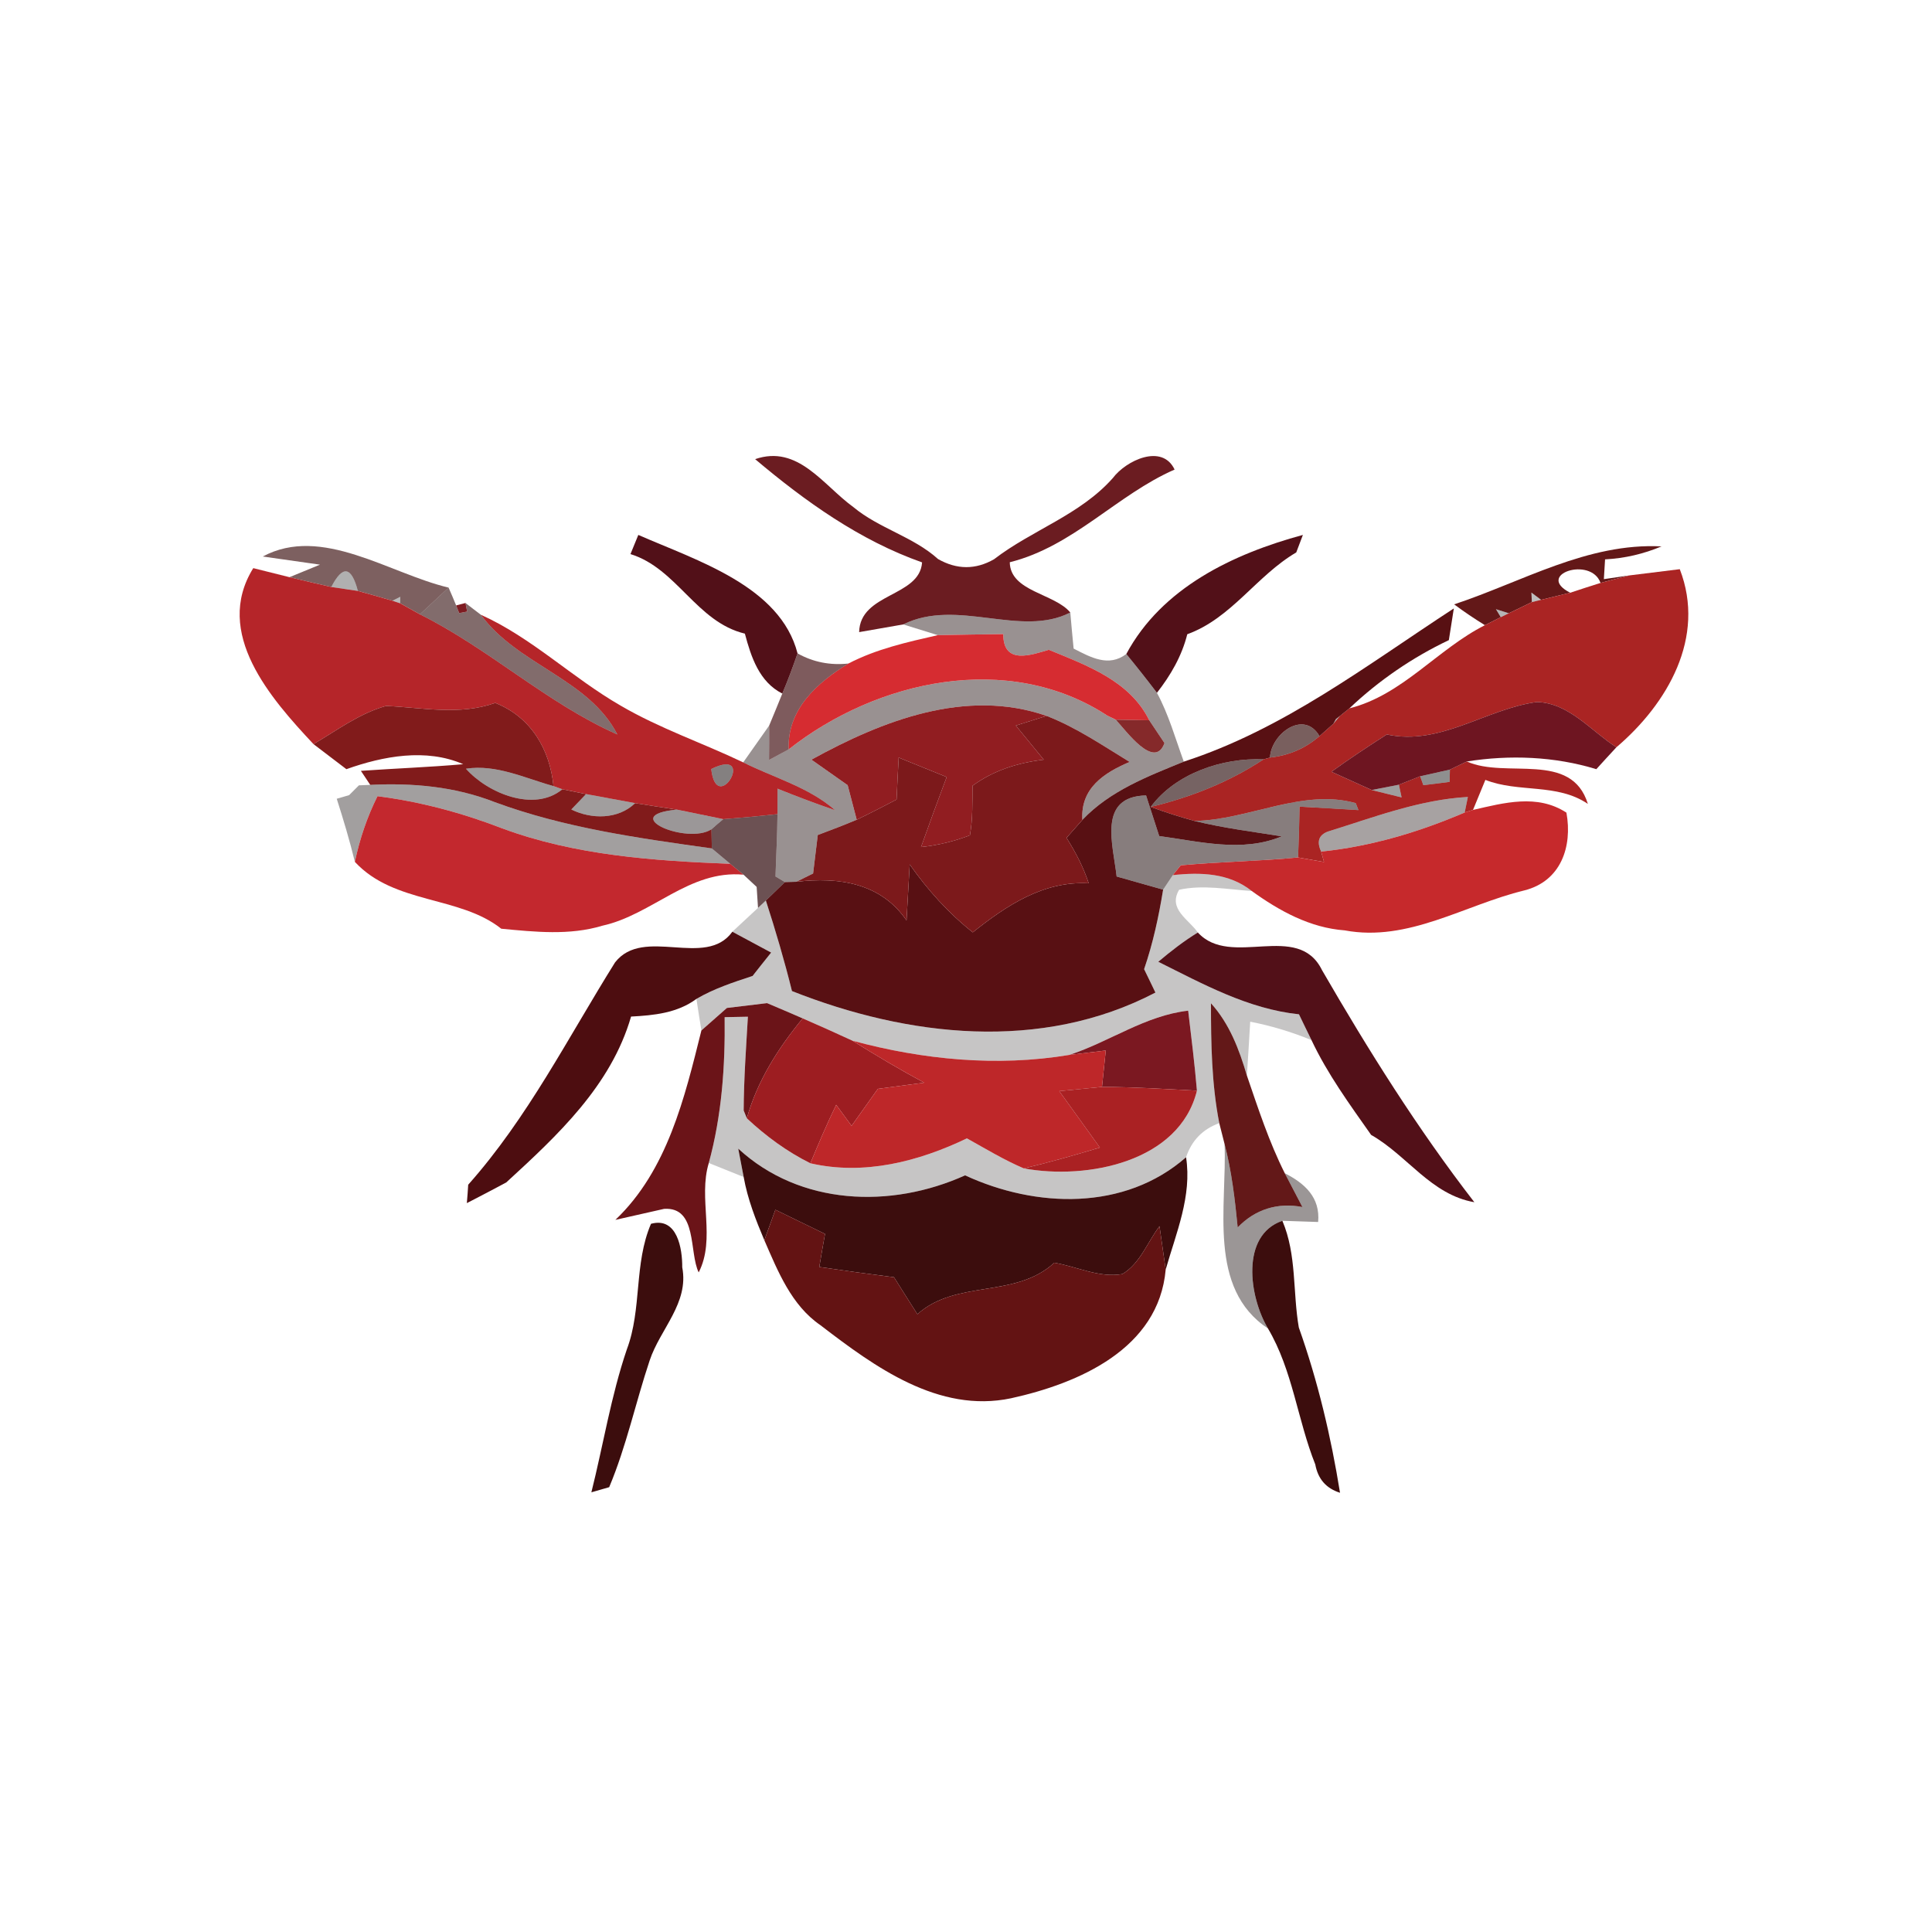 <svg xmlns="http://www.w3.org/2000/svg" width="128pt" height="128pt" viewBox="0 0 128 128"><path fill="#6b1c21" d="M50.03 30.42c2.84-.98 4.5 1.72 6.5 3.17 1.7 1.42 3.97 1.96 5.62 3.45 1.25.71 2.49.71 3.71.01 2.52-1.94 5.7-2.93 7.87-5.38.88-1.17 3.27-2.3 4.09-.56-3.82 1.67-6.71 5.09-10.92 6.14.03 1.95 2.96 2.06 4.01 3.33-3.29 1.69-7.5-.98-11.07.79-.73.13-2.19.38-2.92.51.06-2.61 4.01-2.32 4.17-4.62-4.14-1.46-7.75-4.05-11.06-6.84z"/><g fill="#521018"><path d="M42.29 35.44c3.9 1.71 9.4 3.39 10.55 7.85-.31.9-.64 1.79-1.01 2.66-1.53-.77-2.07-2.43-2.48-3.97-3.21-.77-4.5-4.32-7.58-5.27.13-.31.39-.95.52-1.27zM74.62 43.33c2.36-4.4 7.09-6.64 11.7-7.89l-.44 1.16c-2.63 1.54-4.29 4.36-7.22 5.42-.36 1.44-1.1 2.72-2.01 3.88-.66-.87-1.34-1.73-2.03-2.57zM76.74 63.72c.83-.7 1.69-1.37 2.62-1.94 2.19 2.4 6.63-.78 8.23 2.5 3.08 5.32 6.33 10.51 10.09 15.37-2.88-.5-4.44-3.1-6.84-4.46-1.42-2.02-2.89-4.03-3.95-6.28-.21-.42-.62-1.28-.83-1.71-3.36-.35-6.35-2-9.32-3.48z"/></g><path fill="#3a0e0f" d="M17.41 36.87c3.91-2.1 8.38 1.13 12.31 2.06-.48.44-1.42 1.33-1.9 1.77-.33-.18-.98-.55-1.31-.73l.01-.43c-.13.06-.39.19-.52.26-.57-.17-1.71-.49-2.29-.65-.43-1.64-1.01-1.72-1.76-.26-.93-.21-1.85-.43-2.77-.65.5-.21 1.52-.62 2.02-.83-.95-.14-2.84-.4-3.79-.54z" opacity=".66"/><g fill="#631818"><path d="M96.34 40.04c4.51-1.49 8.83-4.09 13.74-3.84-1.19.5-2.43.79-3.74.86l-.08 1.31 1.71-.25c-.48.12-1.45.37-1.93.5-.64-1.79-4.37-.55-2.01.65-.48.12-1.45.35-1.93.47l-.64-.48.03.63c-.38.19-1.15.56-1.53.74-.21-.07-.64-.2-.85-.27l.32.53c-.26.13-.79.4-1.05.53-.7-.43-1.38-.89-2.04-1.38zM80.23 66.47c1.23 1.36 1.87 3.06 2.38 4.79.75 2.19 1.47 4.4 2.51 6.47.29.56.88 1.68 1.17 2.24-1.63-.32-3.14.15-4.29 1.35-.18-1.86-.4-3.72-.87-5.53l-.35-1.38c-.51-2.61-.55-5.29-.55-7.94z"/></g><path fill="#b52529" d="M16.78 37.64l2.4.6c.92.22 1.84.44 2.77.65.44.07 1.32.2 1.76.26.58.16 1.72.48 2.29.65l.51.17c.33.18.98.55 1.31.73 4.59 2.28 8.38 5.87 13.08 7.96-1.89-3.69-6.62-4.6-9.04-7.93 3.38 1.52 6.06 4.18 9.26 6.02 2.58 1.51 5.42 2.47 8.12 3.76 2.04 1.02 4.34 1.64 6.09 3.17-1.29-.44-2.56-.92-3.82-1.43v1.69c-1.2.13-2.39.24-3.59.33-.77-.16-2.31-.47-3.07-.63-.93-.14-1.85-.28-2.77-.43l-3.25-.6-1.57-.32-.59-.21c-.24-2.44-1.5-4.58-3.86-5.51-2.36.84-4.81.31-7.23.2-1.76.49-3.25 1.61-4.81 2.53-2.83-3.02-6.66-7.36-3.99-11.66m24.61 10.59c.63.58.63.58 0 0m1.61.96c.63.59.63.59 0 0m2.51 1.01c.59.64.59.64 0 0m1.61.75c.37 3.21 3.07-1.51 0 0m3.12 1.23c.61.61.61.61 0 0z"/><path d="M21.95 38.89c.75-1.46 1.33-1.38 1.76.26-.44-.06-1.32-.19-1.76-.26z" opacity=".31"/><path fill="#aa2423" d="M107.97 38.12c.83-.1 2.49-.31 3.32-.41 1.75 4.52-.82 8.92-4.2 11.8-1.68-1.08-3.14-2.94-5.27-3-3.38.46-6.41 2.92-9.94 2.15-1.24.79-2.47 1.61-3.67 2.47.67.3 2 .91 2.67 1.21.49.12 1.49.37 1.98.49l-.18-.84 1.41-.56.21.59c.44-.05 1.31-.16 1.74-.22l.02-.81c.28-.13.84-.4 1.12-.54 2.6 1.17 6.93-.73 8.02 2.81-2.05-1.39-4.58-.72-6.79-1.59-.2.5-.62 1.49-.82 1.99l-.55.17c.05-.26.16-.77.21-1.03-3.21.18-6.23 1.35-9.27 2.29-.61.23-.76.67-.45 1.33l.19.69c-.43-.07-1.29-.22-1.72-.3.05-1.12.08-2.25.1-3.37.98.06 2.93.17 3.9.23l-.18-.46c-3.51-.99-7.11 1.12-10.68 1.18-.98-.27-1.95-.58-2.9-.93 2.65-.64 5.19-1.64 7.47-3.15l.43-.12c1.26-.14 2.35-.61 3.28-1.42.23-.21.69-.62.92-.82l.44-.52.62-.5c3.51-.88 5.83-3.92 8.98-5.51.26-.13.79-.4 1.05-.53l.53-.26c.38-.18 1.15-.55 1.53-.74l.61-.15c.48-.12 1.45-.35 1.93-.47.5-.17 1.5-.49 2.01-.65.48-.13 1.45-.38 1.93-.5z"/><path d="M26 39.8c.13-.07.39-.2.52-.26l-.01.43-.51-.17z" opacity=".27"/><path fill="#300b0b" d="M29.72 38.93c.13.29.38.88.5 1.18l.2.51.53-.1-.11-.57c.25.19.76.59 1.02.78 2.42 3.33 7.15 4.24 9.04 7.93-4.7-2.09-8.49-5.68-13.08-7.96.48-.44 1.42-1.33 1.9-1.77z" opacity=".6"/><path d="M101.46 39.26l.64.48-.61.15-.03-.63z" opacity=".25"/><path fill="#7e1b21" d="M30.22 40.11l.62-.16.11.57-.53.1-.2-.51z"/><path fill="#180506" d="M70.91 40.58c.07.8.14 1.6.22 2.39 1.13.58 2.32 1.25 3.49.36.69.84 1.37 1.7 2.03 2.57.78 1.44 1.22 3.03 1.78 4.56-2.4.98-4.89 1.93-6.72 3.86-.13-2.1 1.42-3.11 3.13-3.84-1.79-1.09-3.54-2.29-5.5-3.05-5.35-1.86-10.9.32-15.58 2.9.8.56 1.6 1.13 2.4 1.69l.6 2.29c-.85.36-1.72.69-2.58 1.01-.08.64-.23 1.91-.31 2.55l-1.11.55-.76.02-.62-.37c.04-1.38.12-2.75.13-4.13v-1.69c1.26.51 2.53.99 3.82 1.43-1.75-1.53-4.05-2.15-6.09-3.17l1.72-2.44c0 .57 0 1.71-.01 2.28.33-.18.97-.52 1.3-.7 5.84-4.6 14.55-6.53 21.11-2.24.14.07.42.2.56.27.66.7 2.57 3.37 3.23 1.55-.25-.38-.76-1.13-1.01-1.51-1.29-2.62-4.13-3.63-6.65-4.67-1.14.33-3.03 1.04-3.02-1.04-1.45.02-2.9.04-4.34.07-.57-.18-1.71-.53-2.29-.71 3.57-1.77 7.78.9 11.07-.79z" opacity=".44"/><path d="M99.11 40.36c.21.07.64.2.85.27l-.53.26-.32-.53z" opacity=".29"/><path fill="#581013" d="M78.43 50.46c6.64-2.15 12.13-6.4 17.89-10.15-.08.52-.25 1.58-.33 2.1-2.42 1.15-4.65 2.68-6.59 4.52l-.62.5-.27.21-.17.31c-.23.2-.69.61-.92.82-1.03-1.78-3.21-.15-3.28 1.42l-.43.12c-2.72-.12-5.83.93-7.47 3.15.95.35 1.92.66 2.9.93 1.9.47 3.85.71 5.78 1.02-2.62 1.09-5.44.34-8.12-.02-.22-.67-.65-2.01-.87-2.69-3.24.07-2.18 3.27-1.95 5.37l3.08.87c-.29 1.78-.67 3.55-1.26 5.27.19.38.56 1.16.75 1.55-7.56 3.95-16.4 2.94-24.08-.1-.5-2.02-1.09-4.02-1.73-6L52 58.44l.76-.02c2.8-.33 5.59.07 7.3 2.56l.21-3.71c1.18 1.68 2.56 3.22 4.18 4.5 2.23-1.78 4.7-3.42 7.68-3.25-.35-1.07-.87-2.06-1.47-3.01.35-.39.7-.79 1.05-1.19 1.83-1.93 4.32-2.88 6.72-3.86z"/><path fill="#d62c31" d="M62.13 42.08c1.44-.03 2.89-.05 4.34-.07-.01 2.08 1.88 1.37 3.02 1.04 2.52 1.04 5.36 2.05 6.65 4.67l-2.22-.04c-.14-.07-.42-.2-.56-.27-6.56-4.29-15.27-2.36-21.11 2.24-.1-2.65 1.87-4.41 3.96-5.69 1.84-.96 3.9-1.42 5.92-1.88z"/><path fill="#430f12" d="M52.84 43.29c1.04.58 2.16.8 3.37.67-2.09 1.28-4.06 3.04-3.96 5.69-.33.18-.97.52-1.3.7.01-.57.01-1.71.01-2.28.22-.53.66-1.59.87-2.12.37-.87.7-1.76 1.01-2.66z" opacity=".68"/><path fill="#811b1b" d="M25.58 46.77c2.42.11 4.87.64 7.23-.2 2.36.93 3.62 3.07 3.86 5.51-1.89-.52-3.79-1.46-5.8-1.15 1.42 1.61 4.52 2.91 6.39 1.36l1.57.32-.98 1.02c1.33.66 3.11.67 4.23-.42.92.15 1.84.29 2.77.43-3.99.37.69 2.35 2.29 1.3l.02 1.27c-4.86-.68-9.76-1.36-14.39-3.07-2.62-1.03-5.45-1.28-8.24-1.14l-.62-.93c2.26-.16 4.52-.24 6.78-.44-2.46-1.07-5.3-.54-7.74.33-.73-.55-1.46-1.11-2.18-1.66 1.56-.92 3.05-2.04 4.81-2.53z"/><path fill="#911d21" d="M53.76 50.33c4.68-2.58 10.23-4.76 15.58-2.9l-2.04.64c.62.76 1.23 1.51 1.85 2.26-1.7.2-3.33.71-4.72 1.73-.01 1.09.02 2.2-.17 3.28-1.04.4-2.12.66-3.24.78.55-1.55 1.12-3.1 1.7-4.64l-3.18-1.29c-.05.92-.1 1.85-.14 2.78-.88.46-1.75.91-2.64 1.34l-.6-2.29c-.8-.56-1.6-1.13-2.4-1.69z"/><path fill="#6e1521" d="M91.88 48.66c3.53.77 6.56-1.69 9.94-2.15 2.13.06 3.59 1.92 5.27 3-.34.36-1 1.09-1.33 1.45-2.77-.85-5.74-.96-8.58-.51-.28.14-.84.41-1.12.54l-1.97.44-1.41.56c-.45.09-1.35.26-1.8.35-.67-.3-2-.91-2.67-1.21 1.2-.86 2.43-1.68 3.67-2.47z"/><path fill="#79181b" d="M73.36 47.41c.14.07.42.2.56.27-.14-.07-.42-.2-.56-.27z"/><path fill="#040000" d="M88.51 47.64l.27-.21-.44.52.17-.31z" opacity=".3"/><g fill="#000100"><path d="M41.39 48.23c.63.58.63.58 0 0zM43 49.19c.63.59.63.59 0 0z" opacity=".47"/></g><path fill="#7c191b" d="M67.3 48.07l2.04-.64c1.96.76 3.71 1.96 5.5 3.05-1.71.73-3.26 1.74-3.13 3.84-.35.4-.7.8-1.05 1.19.6.95 1.12 1.94 1.47 3.01-2.98-.17-5.45 1.47-7.68 3.25-1.62-1.28-3-2.82-4.18-4.5l-.21 3.71c-1.71-2.49-4.5-2.89-7.3-2.56l1.11-.55c.08-.64.23-1.91.31-2.55.86-.32 1.73-.65 2.58-1.01.89-.43 1.76-.88 2.64-1.34.04-.93.09-1.86.14-2.78l3.18 1.29c-.58 1.54-1.15 3.09-1.7 4.64 1.12-.12 2.2-.38 3.24-.78.19-1.08.16-2.19.17-3.28 1.39-1.02 3.02-1.53 4.72-1.73-.62-.75-1.23-1.5-1.85-2.26z"/><path fill="#7e1c1d" d="M73.92 47.68l2.22.04c.25.38.76 1.13 1.01 1.51-.66 1.82-2.57-.85-3.23-1.55z" opacity=".94"/><path fill="#320a09" d="M84.14 50.19c.07-1.57 2.25-3.2 3.28-1.42-.93.81-2.02 1.28-3.28 1.42z" opacity=".65"/><path d="M45.51 50.2c.59.64.59.64 0 0z" opacity=".43"/><path fill="#260809" d="M76.24 53.46c1.64-2.22 4.75-3.27 7.47-3.15-2.28 1.51-4.82 2.51-7.47 3.15z" opacity=".63"/><path fill="#0b0303" d="M30.87 50.93c2.01-.31 3.91.63 5.8 1.15l.59.21c-1.87 1.55-4.97.25-6.39-1.36z" opacity=".4"/><path fill="#0b0303" d="M47.12 50.95c3.07-1.51.37 3.21 0 0z" opacity=".5"/><path fill="#000200" d="M94.09 51.43l1.97-.44-.02.81c-.43.06-1.3.17-1.74.22l-.21-.59z" opacity=".44"/><path fill="#782328" d="M23.13 52.68l.65-.65-.65.65z" opacity=".98"/><path fill="#0d0303" d="M23.78 52.03l.75-.03c2.79-.14 5.62.11 8.24 1.14 4.63 1.71 9.53 2.39 14.39 3.07l1.22 1.02c-5.1-.2-10.29-.56-15.11-2.35-2.67-1.03-5.43-1.77-8.26-2.13-.69 1.38-1.18 2.84-1.5 4.35-.34-1.41-.76-2.8-1.2-4.18l.82-.24.65-.65z" opacity=".38"/><path fill="#000100" d="M50.24 52.18c.61.61.61.61 0 0z" opacity=".49"/><path d="M90.88 52.34c.45-.09 1.35-.26 1.8-.35l.18.84c-.49-.12-1.49-.37-1.98-.49z" opacity=".38"/><path fill="#c3282e" d="M25.01 52.75c2.83.36 5.59 1.1 8.26 2.13 4.82 1.79 10.01 2.15 15.11 2.35l.88.72c-3.6-.33-6.04 2.65-9.35 3.38-2.18.66-4.47.41-6.7.2-2.77-2.2-7.09-1.61-9.7-4.43.32-1.51.81-2.97 1.5-4.35z"/><path fill="#080202" d="M37.85 53.63l.98-1.02 3.25.6c-1.12 1.09-2.9 1.08-4.23.42z" opacity=".38"/><path fill="#190606" d="M73.98 58.07c-.23-2.1-1.29-5.3 1.95-5.37.22.68.65 2.02.87 2.69 2.68.36 5.5 1.11 8.12.02-1.93-.31-3.88-.55-5.78-1.02 3.57-.06 7.17-2.17 10.68-1.18l.18.46c-.97-.06-2.92-.17-3.9-.23-.02 1.12-.05 2.25-.1 3.37-2.58.25-5.18.28-7.77.52l-.53.65-.64.96-3.08-.87z" opacity=".52"/><path fill="#120404" d="M87.98 55.09c3.04-.94 6.06-2.11 9.27-2.29-.05.26-.16.77-.21 1.03-3.03 1.3-6.21 2.25-9.51 2.59-.31-.66-.16-1.1.45-1.33z" opacity=".37"/><path fill="#c6292c" d="M97.59 53.66c2.05-.47 4.26-1.08 6.19.18.41 2.26-.37 4.54-2.78 5.15-3.97.96-7.69 3.44-11.91 2.65-2.3-.17-4.33-1.29-6.16-2.61-1.5-1.2-3.4-1.25-5.23-1.05l.53-.65c2.59-.24 5.19-.27 7.77-.52.43.08 1.29.23 1.72.3l-.19-.69c3.3-.34 6.48-1.29 9.51-2.59l.55-.17z"/><path fill="#0c0203" d="M47.14 54.94c-1.6 1.05-6.28-.93-2.29-1.3.76.16 2.3.47 3.07.63-.2.16-.59.5-.78.67z" opacity=".41"/><path fill="#300b0d" d="M47.92 54.27c1.2-.09 2.39-.2 3.59-.33-.01 1.38-.09 2.75-.13 4.13l.62.37-1.26 1.22-.52.49-.09-1.39c-.22-.2-.65-.61-.87-.81l-.88-.72-1.22-1.02-.02-1.27c.19-.17.58-.51.78-.67z" opacity=".71"/><path fill="#050101" d="M77.06 58.94l.64-.96c1.83-.2 3.73-.15 5.23 1.05-1.6-.1-3.22-.43-4.81-.08-.76 1.28.65 1.97 1.24 2.83-.93.57-1.79 1.24-2.62 1.94 2.97 1.48 5.96 3.13 9.32 3.48.21.43.62 1.29.83 1.71-1.31-.54-2.67-.95-4.06-1.22-.05.89-.16 2.68-.22 3.57-.51-1.73-1.15-3.43-2.38-4.79 0 2.65.04 5.33.55 7.94-1.1.4-1.83 1.15-2.2 2.26-4.07 3.57-9.95 3.37-14.64 1.2-4.92 2.22-10.93 2.01-15.03-1.77l.36 1.88c-.58-.23-1.73-.7-2.31-.93.86-3.15 1.09-6.41 1.05-9.66l1.54-.03c-.12 2.07-.27 4.14-.28 6.21l.21.52c1.26 1.18 2.66 2.21 4.21 2.98 3.55.82 7.16-.11 10.37-1.65 1.24.69 2.46 1.43 3.77 1.99 4.19.77 10.31-.42 11.47-5.15-.15-1.77-.37-3.53-.58-5.3-2.84.32-5.21 2.06-7.87 2.93-4.8.8-9.7.32-14.37-.94-1.1-.51-2.2-1-3.3-1.48-.79-.34-1.57-.68-2.36-1.01-.89.11-1.77.21-2.66.32-.56.49-1.13.99-1.69 1.49-.09-.52-.25-1.56-.33-2.09 1.16-.68 2.44-1.1 3.72-1.52.3-.39.92-1.16 1.23-1.55-.86-.46-1.71-.92-2.57-1.38l1.7-1.58.52-.49c.64 1.98 1.23 3.98 1.73 6 7.68 3.04 16.52 4.05 24.08.1-.19-.39-.56-1.17-.75-1.55.59-1.72.97-3.49 1.26-5.27z" opacity=".23"/><path fill="#4d0d10" d="M48.52 61.73c.86.46 1.71.92 2.57 1.38-.31.39-.93 1.16-1.23 1.55-1.28.42-2.56.84-3.72 1.52-1.27.94-2.82 1.09-4.33 1.17-1.33 4.59-4.88 7.88-8.27 10.99-.86.46-1.73.92-2.61 1.37.03-.3.07-.92.09-1.22 3.94-4.43 6.61-9.74 9.73-14.73 1.89-2.42 6 .43 7.77-2.03z"/><path fill="#6b1418" d="M48.16 66.78c.89-.11 1.77-.21 2.66-.32.79.33 1.57.67 2.36 1.01-1.62 1.97-3.01 4.14-3.7 6.62l-.21-.52c.01-2.07.16-4.14.28-6.21l-1.54.03c.04 3.25-.19 6.51-1.05 9.66-.72 2.36.48 5.01-.67 7.25-.65-1.33-.07-4.35-2.29-4.21-.8.18-2.42.55-3.23.73 3.45-3.28 4.59-8.1 5.7-12.55.56-.5 1.13-1 1.69-1.49z"/><path fill="#7b1821" d="M70.85 69.89c2.66-.87 5.03-2.61 7.87-2.93.21 1.77.43 3.53.58 5.3-2.09-.11-4.19-.24-6.29-.25.06-.6.19-1.81.25-2.41-.6.07-1.81.22-2.41.29z"/><path fill="#9d1d21" d="M49.48 74.09c.69-2.48 2.08-4.65 3.7-6.62 1.1.48 2.2.97 3.3 1.48 1.55.97 3.13 1.91 4.75 2.78-.77.1-2.31.31-3.07.41-.58.82-1.16 1.63-1.74 2.45-.25-.35-.77-1.04-1.02-1.39-.62 1.27-1.17 2.57-1.71 3.87-1.55-.77-2.95-1.8-4.21-2.98z"/><path fill="#be2729" d="M56.48 68.95c4.67 1.26 9.57 1.74 14.37.94.6-.07 1.81-.22 2.41-.29-.06.6-.19 1.81-.25 2.41l-2.83.28c.9 1.24 1.79 2.49 2.69 3.74-1.67.5-3.35.98-5.04 1.38-1.31-.56-2.53-1.3-3.77-1.99-3.21 1.54-6.82 2.47-10.37 1.65.54-1.3 1.09-2.6 1.71-3.87.25.35.77 1.04 1.02 1.39.58-.82 1.16-1.63 1.74-2.45.76-.1 2.3-.31 3.07-.41-1.62-.87-3.2-1.81-4.75-2.78z"/><path fill="#aa2123" d="M70.18 72.29l2.83-.28c2.1.01 4.2.14 6.29.25-1.16 4.73-7.28 5.92-11.47 5.15 1.69-.4 3.37-.88 5.04-1.38-.9-1.25-1.79-2.5-2.69-3.74z"/><g fill="#3c0d0d"><path d="M48.91 76.1c4.1 3.78 10.11 3.99 15.03 1.77 4.69 2.17 10.57 2.37 14.64-1.2.4 2.57-.66 5.02-1.35 7.44-.1-.72-.31-2.16-.41-2.87-.8 1.05-1.28 2.47-2.46 3.17-1.53.27-3.02-.5-4.51-.75-2.59 2.39-6.49 1.09-9.07 3.41-.52-.82-1.04-1.63-1.55-2.45-1.66-.21-3.31-.44-4.95-.68.12-.73.25-1.46.38-2.19-1.1-.53-2.19-1.07-3.29-1.6-.18.51-.55 1.52-.73 2.02-.57-1.35-1.11-2.73-1.37-4.19l-.36-1.88zM43.13 81.08c1.75-.48 2.08 1.67 2.07 2.88.46 2.38-1.47 4.09-2.16 6.18-.93 2.78-1.54 5.68-2.68 8.39-.3.09-.89.26-1.18.34.79-3.15 1.3-6.38 2.35-9.47 1.01-2.68.46-5.67 1.6-8.32zM84.01 88.02c-1.25-2.08-1.84-6.18.95-7.14.96 2.26.68 4.72 1.09 7.07 1.26 3.55 2.13 7.22 2.73 10.95-.92-.29-1.46-.91-1.64-1.88-1.18-2.95-1.49-6.22-3.13-9z"/></g><path fill="#120505" d="M81.13 75.79c.47 1.81.69 3.67.87 5.53 1.15-1.2 2.66-1.67 4.29-1.35-.29-.56-.88-1.68-1.17-2.24 1.32.67 2.36 1.6 2.21 3.23l-2.37-.08c-2.79.96-2.2 5.06-.95 7.14-4.03-2.67-2.71-8.1-2.88-12.23z" opacity=".42"/><path fill="#631313" d="M51.37 80.15c1.1.53 2.19 1.07 3.29 1.6-.13.73-.26 1.46-.38 2.19 1.64.24 3.29.47 4.95.68.51.82 1.03 1.63 1.55 2.45 2.58-2.32 6.48-1.02 9.07-3.41 1.49.25 2.98 1.02 4.51.75 1.18-.7 1.66-2.12 2.46-3.17.1.71.31 2.15.41 2.87-.46 5.25-5.75 7.54-10.25 8.53-4.8 1.01-9.04-2.09-12.62-4.84-1.93-1.32-2.82-3.57-3.72-5.63.18-.5.55-1.51.73-2.02z"/></svg>